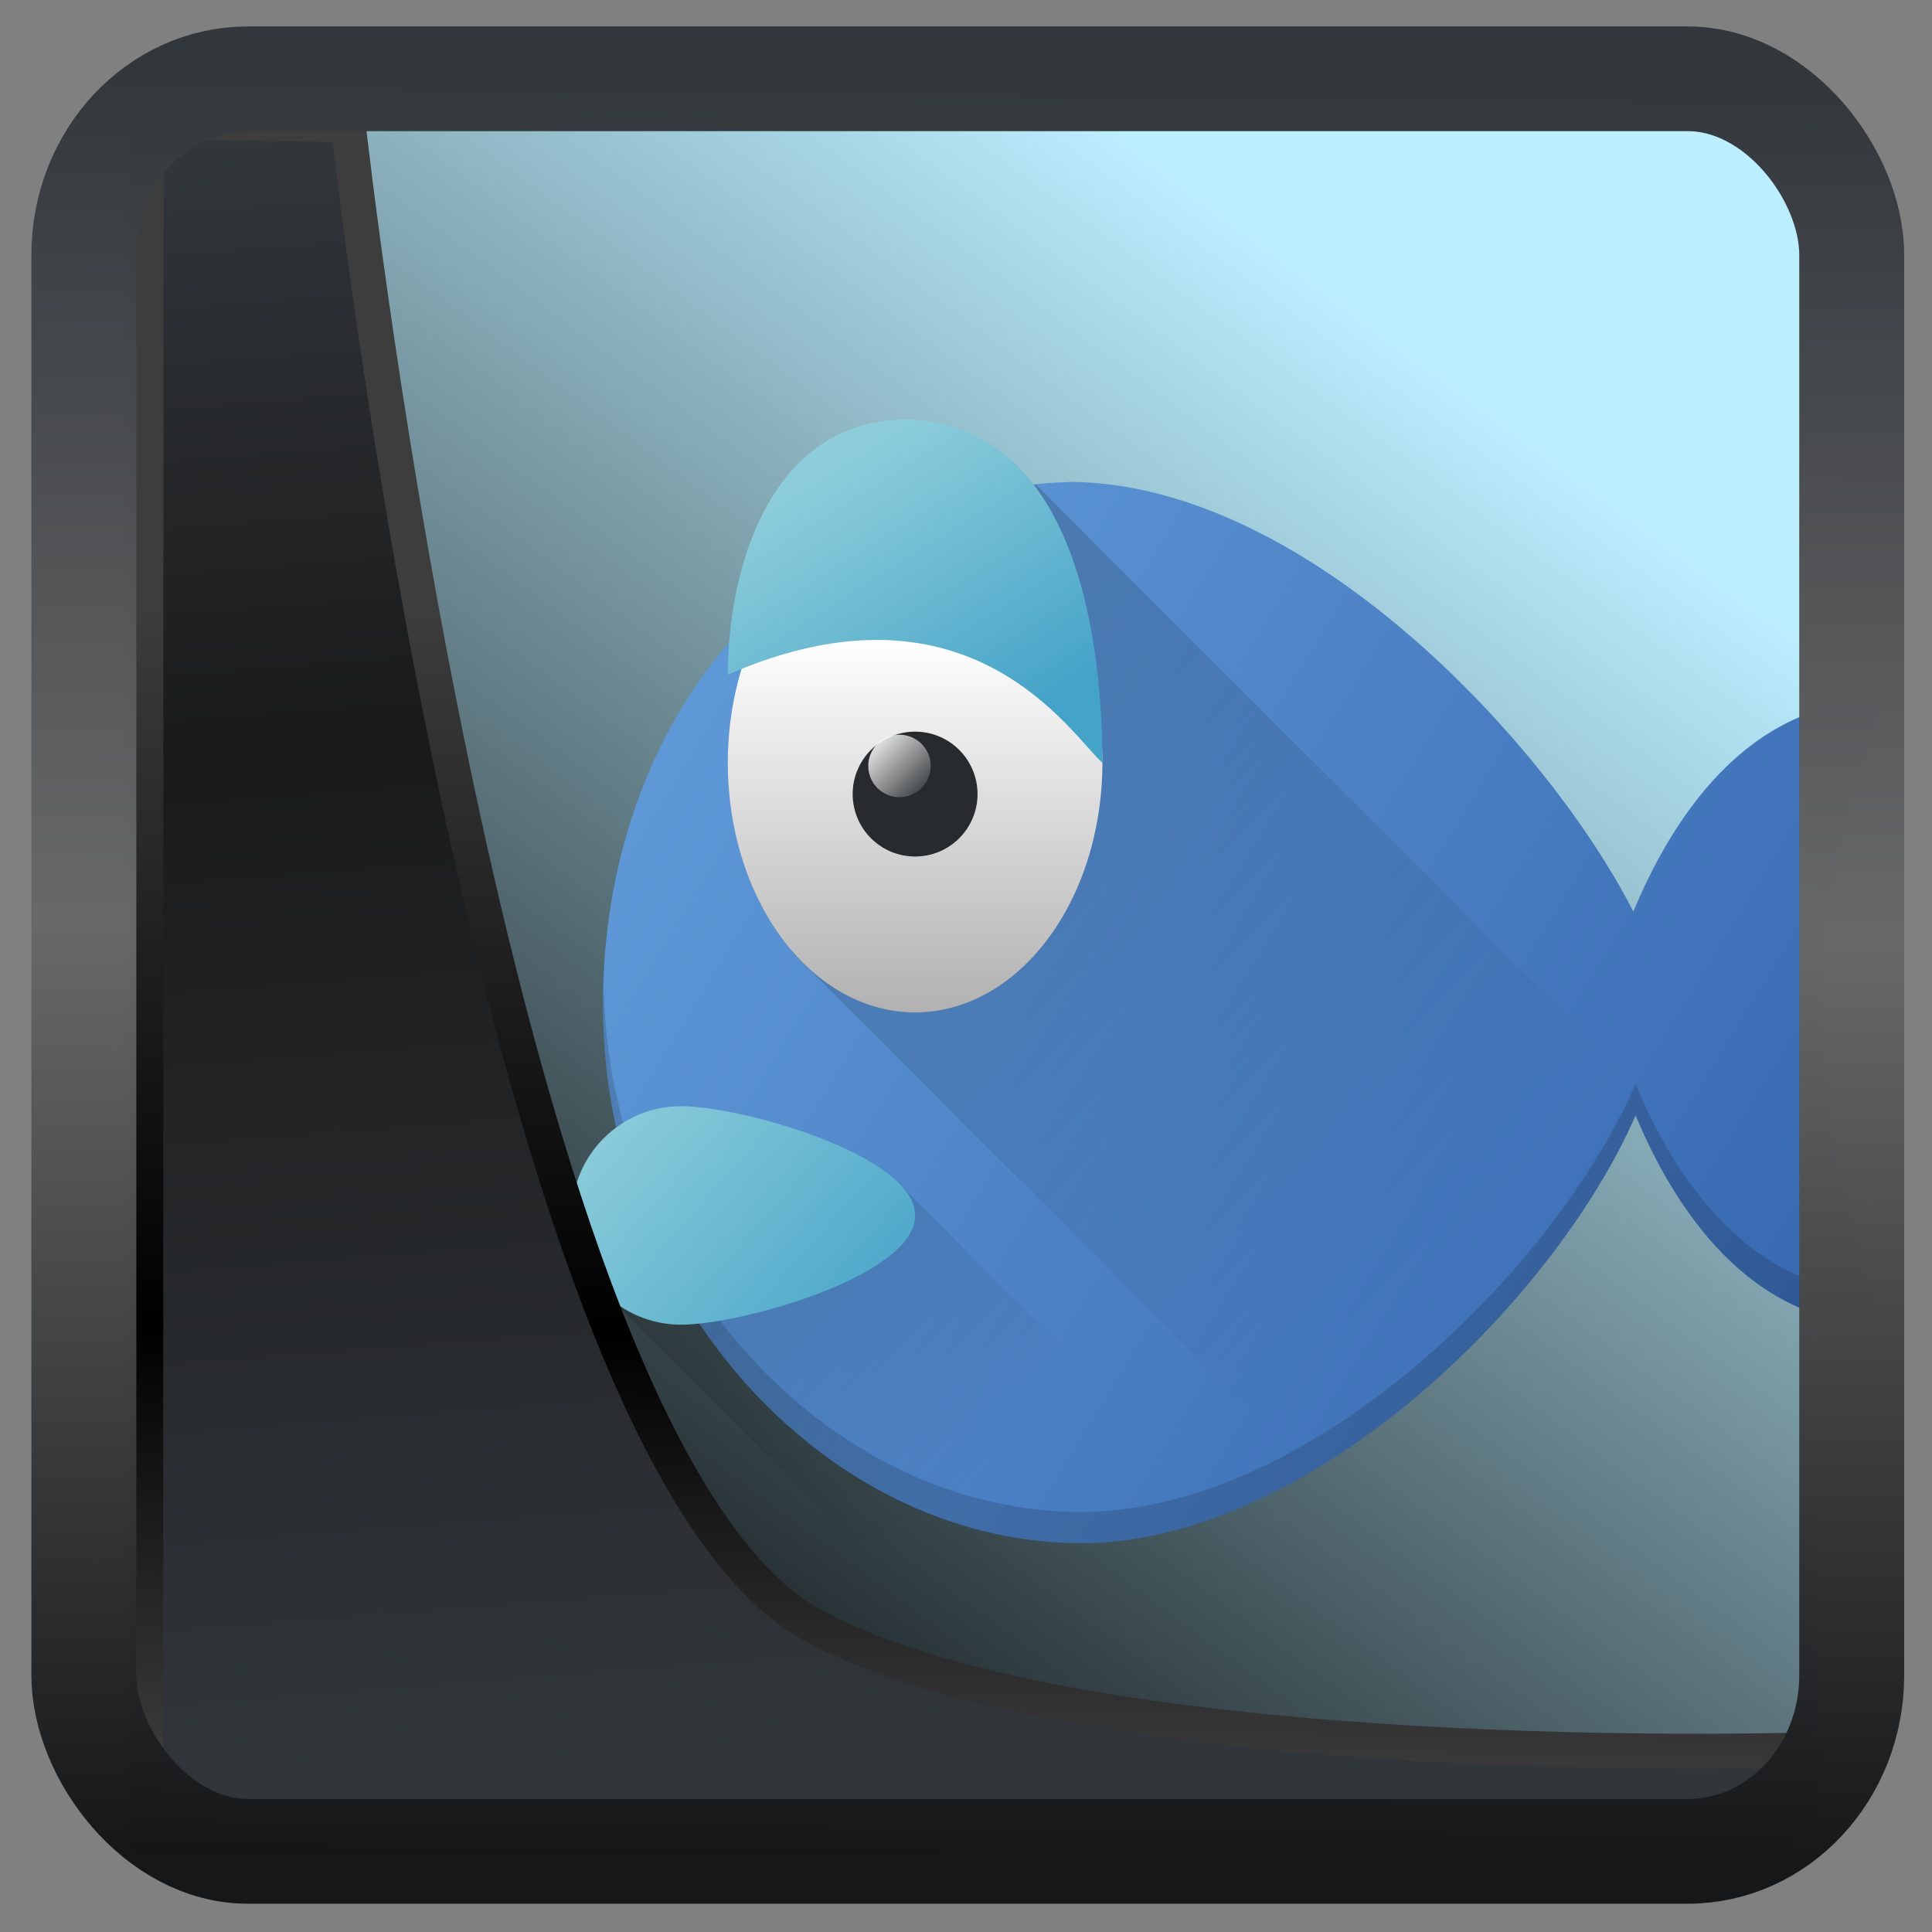 <?xml version="1.0" encoding="UTF-8" standalone="no"?>
<!-- Created with Inkscape (http://www.inkscape.org/) -->

<svg
  width="32"
  height="32"
  version="1.1"
  viewBox="0 0 32 32"
  id="svg22"
  xmlns:xlink="http://www.w3.org/1999/xlink"
  xmlns="http://www.w3.org/2000/svg"
  xmlns:svg="http://www.w3.org/2000/svg">
 <rect x="0" y="0" width="32" height="32" fill="#808080" stroke="none"/>
 <defs
   id="defs12">
  <linearGradient
    id="linearGradient917">
   <stop
     style="stop-color:#000000;stop-opacity:0.996"
     offset="0"
     id="stop913" />
   <stop
     style="stop-color:#bbeeff;stop-opacity:0.996"
     offset="1"
     id="stop915" />
  </linearGradient>
  <linearGradient
    xlink:href="#linearGradient3487"
    id="linearGradient3403"
    gradientUnits="userSpaceOnUse"
    x1="6.949"
    y1="4.555"
    x2="11.215"
    y2="59.052" />
  <linearGradient
    id="linearGradient3487">
   <stop
     style="stop-color:#32373c;stop-opacity:1"
     offset="0"
     id="stop3481" />
   <stop
     id="stop3483"
     offset="0.368"
     style="stop-color:#1a1a1a;stop-opacity:1" />
   <stop
     style="stop-color:#31363b;stop-opacity:1"
     offset="1"
     id="stop3485" />
  </linearGradient>
  <linearGradient
    xlink:href="#linearGradient20604"
    id="linearGradient20558"
    gradientUnits="userSpaceOnUse"
    x1="25.802"
    y1="20.374"
    x2="25.111"
    y2="58.913" />
  <linearGradient
    id="linearGradient20604">
   <stop
     id="stop20598"
     offset="0"
     style="stop-color:#3d3d3d;stop-opacity:1" />
   <stop
     style="stop-color:#000000;stop-opacity:1"
     offset="0.618"
     id="stop20600" />
   <stop
     id="stop20602"
     offset="1"
     style="stop-color:#3d3d3d;stop-opacity:1" />
  </linearGradient>
  <filter
    style="color-interpolation-filters:sRGB"
    id="filter20720"
    x="-0.011"
    y="-0.01"
    width="1.021"
    height="1.021">
   <feGaussianBlur
     stdDeviation="0.002"
     id="feGaussianBlur20722" />
  </filter>
  <linearGradient
    gradientTransform="translate(0.361,-0.13)"
    xlink:href="#linearGradient4555"
    id="linearGradient4557"
    x1="43.5"
    y1="64.012"
    x2="44.142"
    y2="0.306"
    gradientUnits="userSpaceOnUse" />
  <linearGradient
    id="linearGradient4555">
   <stop
     style="stop-color:#141618;stop-opacity:1"
     offset="0"
     id="stop4551" />
   <stop
     id="stop4559"
     offset="0.518"
     style="stop-color:#686868;stop-opacity:1" />
   <stop
     style="stop-color:#31363b;stop-opacity:1"
     offset="1"
     id="stop4553" />
  </linearGradient>
  <filter
    style="color-interpolation-filters:sRGB"
    id="filter4601"
    x="-0.03"
    width="1.059"
    y="-0.03"
    height="1.059">
   <feGaussianBlur
     stdDeviation="0.002"
     id="feGaussianBlur4603" />
  </filter>
  <linearGradient
    xlink:href="#linearGradient917"
    id="linearGradient919"
    x1="7.401"
    y1="41.743"
    x2="33.063"
    y2="7.107"
    gradientUnits="userSpaceOnUse"
    gradientTransform="scale(0.665)" />
  <linearGradient
    xlink:href="#linearGradient564"
    id="linearGradient4309"
    x1="7.623"
    y1="16.497"
    x2="46"
    y2="40"
    gradientUnits="userSpaceOnUse"
    gradientTransform="translate(0,-2)" />
  <linearGradient
    id="linearGradient564">
   <stop
     style="stop-color:#5e98d7;stop-opacity:1"
     offset="0"
     id="stop52154" />
   <stop
     style="stop-color:#3363ac;stop-opacity:1"
     offset="1"
     id="stop52156" />
  </linearGradient>
  <linearGradient
    xlink:href="#linearGradient4413"
    id="linearGradient4419"
    x1="4"
    y1="29"
    x2="15.409"
    y2="40.409"
    gradientUnits="userSpaceOnUse" />
  <linearGradient
    id="linearGradient4413">
   <stop
     style="stop-color:#000000;stop-opacity:1;"
     offset="0"
     id="stop52134" />
   <stop
     style="stop-color:#000000;stop-opacity:0;"
     offset="1"
     id="stop52136" />
  </linearGradient>
  <linearGradient
    xlink:href="#linearGradient4413"
    id="linearGradient4407"
    x1="10"
    y1="8"
    x2="33.004"
    y2="31.004"
    gradientUnits="userSpaceOnUse" />
  <linearGradient
    x1="27.72"
    y1="14.786"
    x2="27.72"
    y2="24.357"
    id="linearGradient3432"
    xlink:href="#linearGradient4321"
    gradientUnits="userSpaceOnUse"
    gradientTransform="matrix(0.941,0,0,1.254,-12.077,-5.54)"
    spreadMethod="pad" />
  <linearGradient
    id="linearGradient4321">
   <stop
     offset="0"
     style="stop-color:#ffffff;stop-opacity:1"
     id="stop52144" />
   <stop
     offset="1"
     style="stop-color:#b1b1b1;stop-opacity:1"
     id="stop52146" />
  </linearGradient>
  <linearGradient
    xlink:href="#linearGradient4192"
    id="linearGradient4333"
    x1="17"
    y1="18"
    x2="11.574"
    y2="9.363"
    gradientUnits="userSpaceOnUse"
    gradientTransform="translate(0,-2)" />
  <linearGradient
    id="linearGradient4192">
   <stop
     style="stop-color:#44a3c8;stop-opacity:1"
     offset="0"
     id="stop52129" />
   <stop
     style="stop-color:#8dcdda;stop-opacity:1"
     offset="1"
     id="stop52131" />
  </linearGradient>
  <linearGradient
    xlink:href="#linearGradient4313"
    id="linearGradient4319"
    x1="12"
    y1="18"
    x2="14"
    y2="20"
    gradientUnits="userSpaceOnUse"
    gradientTransform="translate(0.5,-1.9)" />
  <linearGradient
    id="linearGradient4313">
   <stop
     style="stop-color:#ffffff;stop-opacity:1;"
     offset="0"
     id="stop52149" />
   <stop
     style="stop-color:#ffffff;stop-opacity:0;"
     offset="1"
     id="stop52151" />
  </linearGradient>
  <linearGradient
    xlink:href="#linearGradient4192"
    id="linearGradient4350"
    x1="13"
    y1="38"
    x2="4"
    y2="30"
    gradientUnits="userSpaceOnUse"
    gradientTransform="translate(0,-2)" />
 </defs>
 <rect
   style="display:inline;fill:url(#linearGradient919);fill-opacity:1;fill-rule:evenodd;stroke:none;stroke-width:0.617;stroke-linejoin:round;stroke-miterlimit:7.8"
   id="rect1192"
   width="27.986"
   height="28.404"
   x="2.103"
   y="2.007"
   ry="0" />
 <g
   transform="matrix(0.517,0,0,0.517,7.919,3.846)"
   id="g52223">
  <path
    style="opacity:1;fill:url(#linearGradient4309);fill-opacity:1"
    d="M 19.029,8 C 10.148,8.242 4,15.439 4,24.755 c 0,9.317 7.01,17.123 15.152,17.244 7.368,0.101 15.296,-7.671 17.93,-13.703 1.225,2.928 3.63,6.703 7.918,6.703 0,0 -2,-5.286 -2,-10.143 0,-4.857 2,-9.857 2,-9.857 -4.366,0 -6.786,3.861 -7.99,6.768 C 34.346,16.523 26.662,8.097 19.029,8 Z"
    id="path52168" />
  <path
    style="opacity:0.2;fill:url(#linearGradient4419);fill-opacity:1;stroke:none;stroke-width:4;stroke-linecap:round;stroke-linejoin:round;stroke-miterlimit:4;stroke-dasharray:none;stroke-opacity:1"
    d="M 8.945,29.182 3.895,33.82 12.074,42 H 24.996 L 13.264,30.268 Z"
    id="path52170" />
  <path
    style="opacity:0.2;fill:url(#linearGradient4407);fill-opacity:1;stroke:none;stroke-width:4;stroke-linecap:round;stroke-linejoin:round;stroke-miterlimit:4;stroke-dasharray:none;stroke-opacity:1"
    d="M 13.252,7.207 9.713,13.863 10.059,23.062 26.693,39.697 c 4.639,-2.739 8.658,-7.438 10.389,-11.4 1.203,2.875 3.548,6.559 7.691,6.691 L 17.873,8.088 c -0.026,0.003 -0.052,0.003 -0.078,0.006 C 17.611,7.854 17.408,7.633 17.193,7.426 Z"
    id="path52172" />
  <path
    style="opacity:0.15;fill:#000000;fill-opacity:1"
    d="m 45,15 c -0.124,0 -0.242,0.013 -0.363,0.02 C 44.062,16.711 43,20.303 43,23.857 c 0,0.167 0.019,0.335 0.023,0.502 C 43.151,19.665 45,15 45,15 Z M 4.021,24.224 C 4.017,24.402 4,24.576 4,24.755 c 0,9.317 7.01,17.123 15.152,17.244 7.368,0.101 15.296,-7.671 17.93,-13.703 1.225,2.928 3.63,6.703 7.918,6.703 0,0 -0.144,-0.394 -0.348,-1.02 C 40.585,33.78 38.273,30.143 37.082,27.296 34.448,33.328 26.52,41.1 19.152,41 11.149,40.88 4.254,33.331 4.021,24.224 Z"
    id="path52174" />
  <path
    style="fill:url(#linearGradient3432)"
    d="m 20,16.999 a 6,7.997 0 1 1 -12,0 6,7.997 0 1 1 12,0 z"
    id="path52176" />
  <path
    style="fill:url(#linearGradient4333);fill-opacity:1"
    d="M 20,17 C 19.006,16.111 15.744,10.795 8,14.175 8,10.801 9.344,6 13.744,6 19.377,6.174 20,13.626 20,17 Z"
    id="path52178" />
  <path
    d="m 16,18.001 a 2,2 0 0 1 -4,0 2,2 0 1 1 4,0 z"
    style="fill:#272b2d;fill-opacity:1"
    id="path52180" />
  <path
    style="fill:url(#linearGradient4319);fill-opacity:1"
    d="m 14.5,17.1 a 1,1 0 0 1 -2,0 1,1 0 1 1 2,0 z"
    id="path52182" />
  <path
    style="opacity:1;fill:url(#linearGradient4350);fill-opacity:1;stroke:none;stroke-width:4;stroke-linecap:round;stroke-linejoin:round;stroke-miterlimit:4;stroke-dasharray:none;stroke-opacity:1"
    d="m 14,31.5 c 0,1.933 -5.567,3.5 -7.5,3.5 -1.933,0 -3.5,-1.567 -3.5,-3.5 0,-1.933 1.567,-3.5 3.5,-3.5 1.933,0 7.5,1.567 7.5,3.5 z"
    id="path52184" />
 </g>
 <path
   style="display:inline;mix-blend-mode:normal;fill:url(#linearGradient3403);fill-opacity:1;stroke:url(#linearGradient20558);stroke-width:1.162;stroke-linecap:butt;stroke-linejoin:round;stroke-miterlimit:4;stroke-dasharray:none;stroke-opacity:1"
   d="M 4.704,3.981 4.691,60.802 H 58.595 l 1.022,-2.866 c 0,0 -23.875,0.766 -32.844,-4.14 C 16.258,48.042 11.401,4.098 11.401,4.098 Z"
   id="path1686"
   transform="matrix(0.5,0,0,0.5,0.066,0.017)" />
 <rect
   style="display:inline;fill:none;fill-opacity:1;stroke:url(#linearGradient4557);stroke-width:3.714;stroke-linejoin:round;stroke-miterlimit:7.8;stroke-dasharray:none;stroke-opacity:0.995"
   id="rect4539"
   width="62.567"
   height="62.867"
   x="1.032"
   y="0.596"
   ry="6.245"
   rx="5.803"
   transform="matrix(0.468,0,0,0.467,0.906,1.027)" />
</svg>
